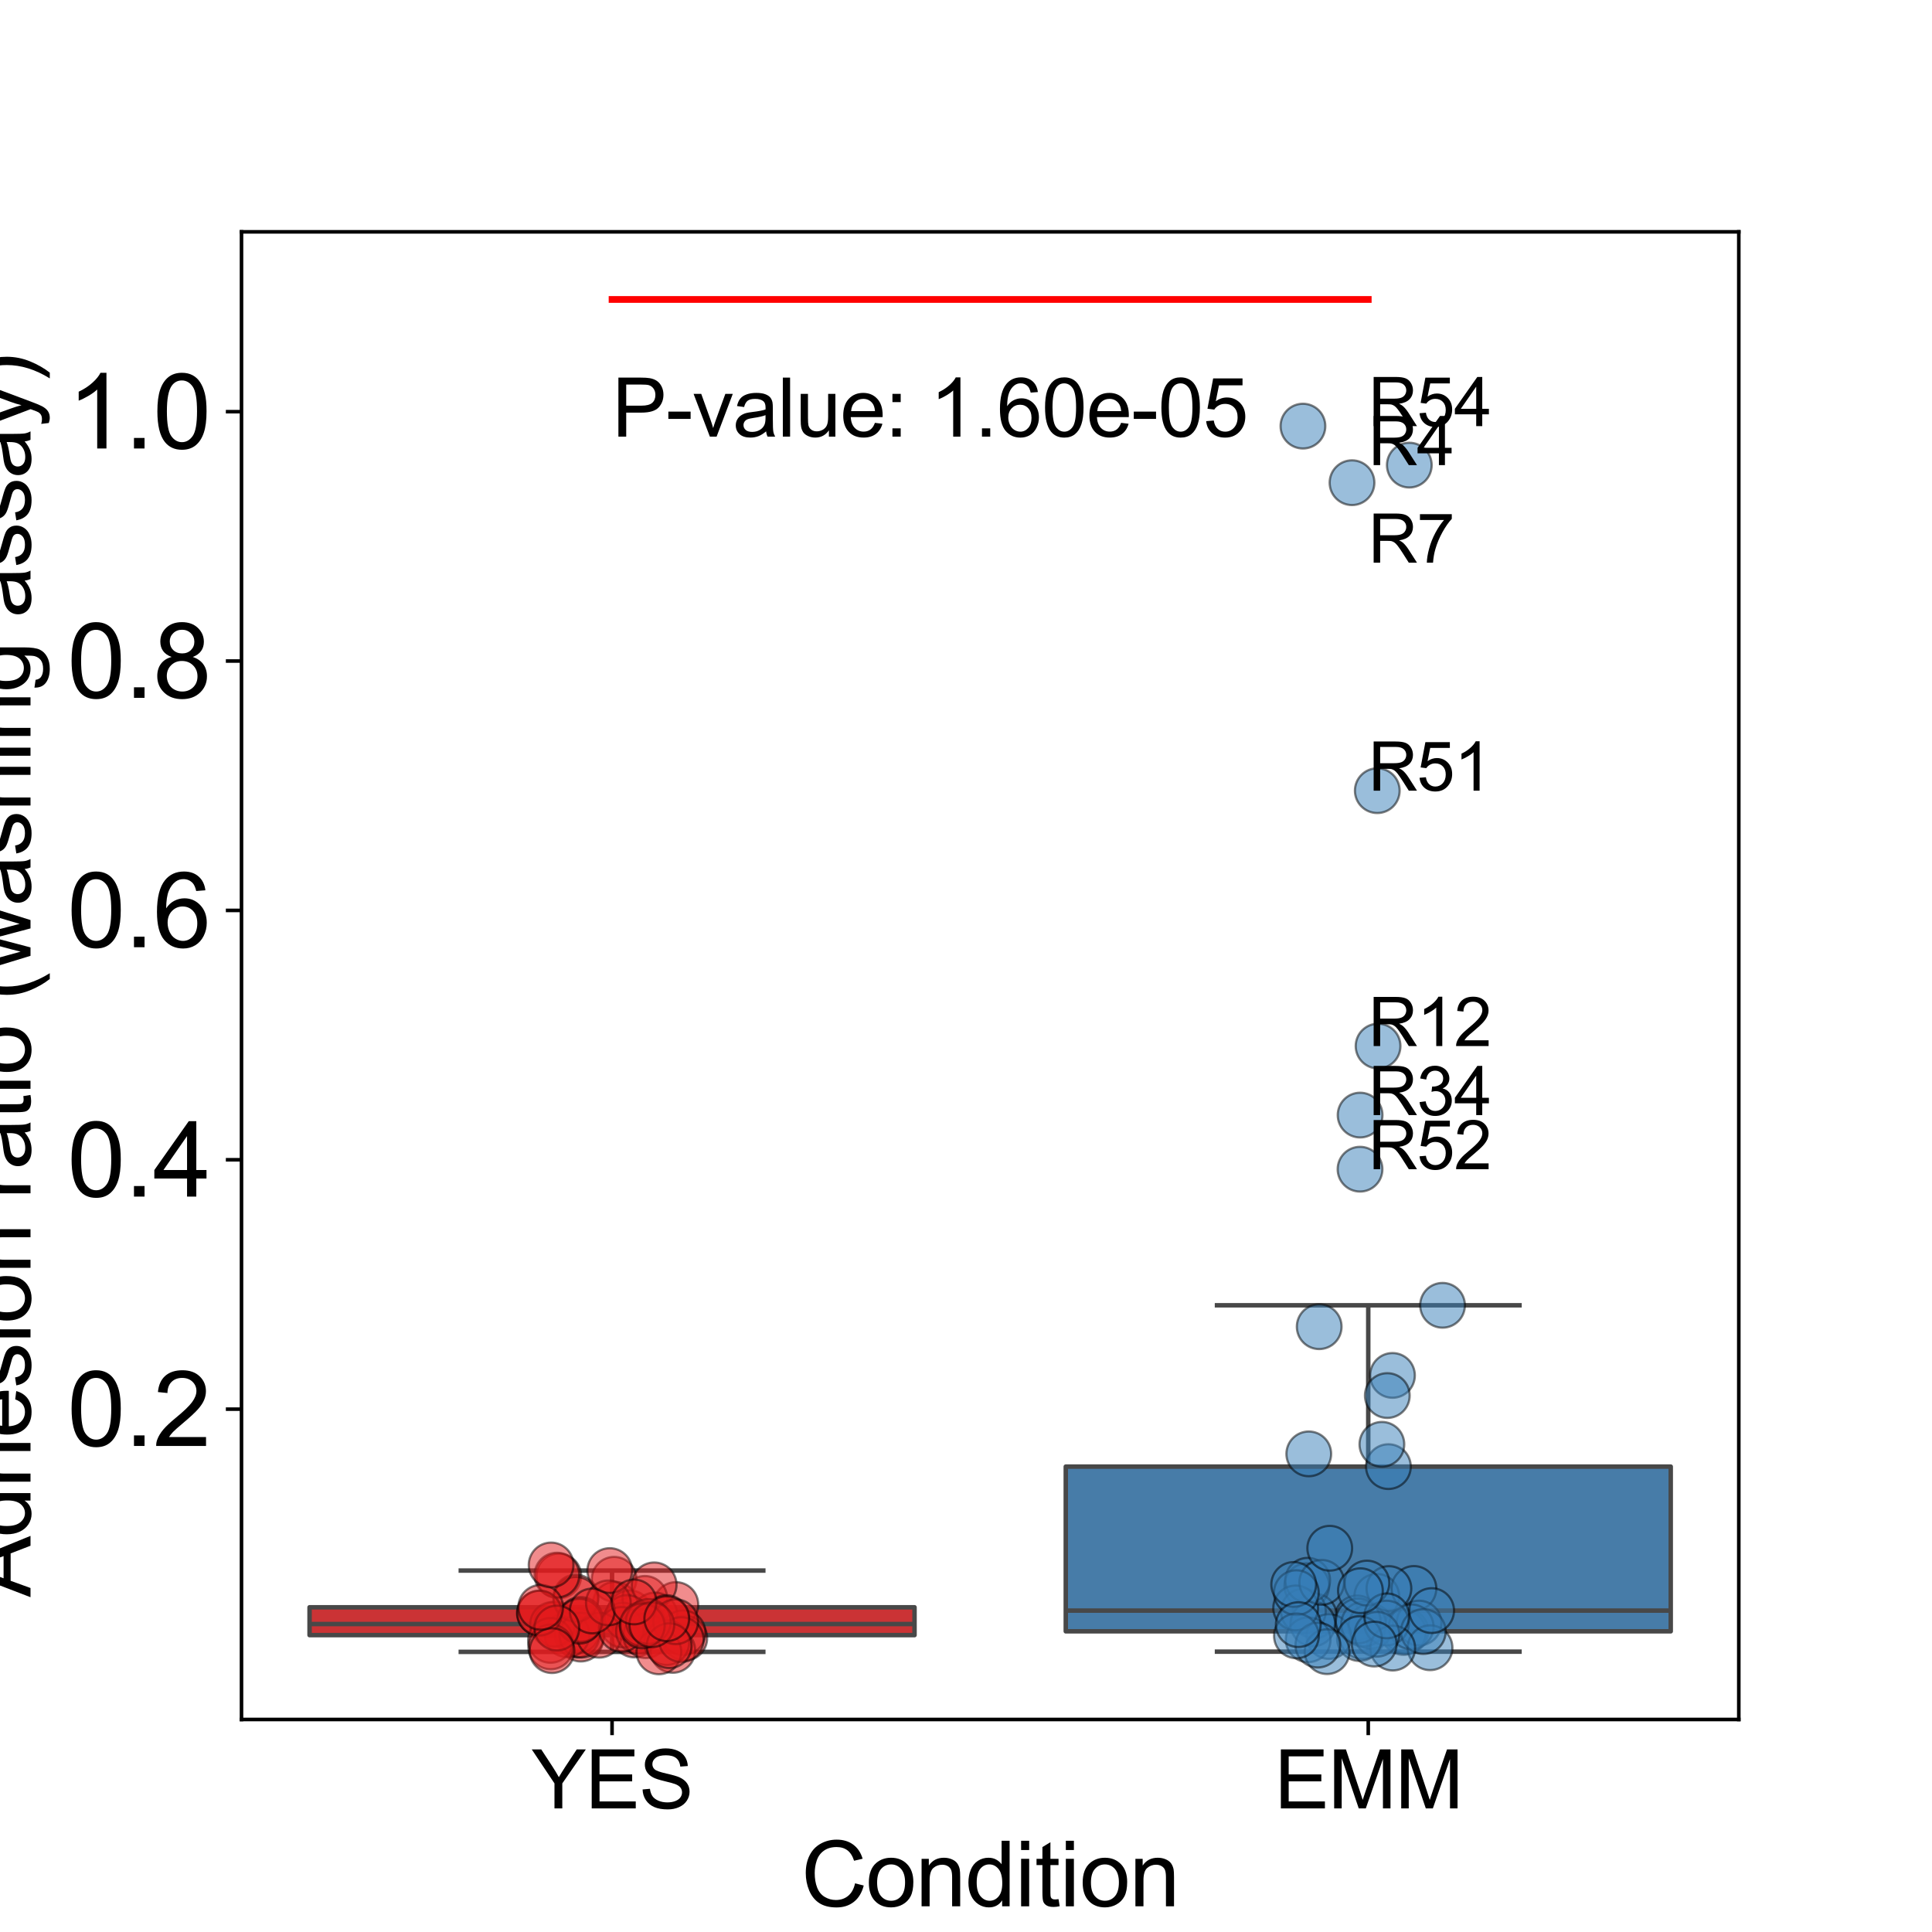 <?xml version="1.0" encoding="utf-8" standalone="no"?>
<!DOCTYPE svg PUBLIC "-//W3C//DTD SVG 1.1//EN"
  "http://www.w3.org/Graphics/SVG/1.1/DTD/svg11.dtd">
<svg xmlns:xlink="http://www.w3.org/1999/xlink" width="432pt" height="432pt" viewBox="0 0 432 432" xmlns="http://www.w3.org/2000/svg" version="1.1">
 <defs>
  <style type="text/css">*{stroke-linejoin: round; stroke-linecap: butt}</style>
 </defs>
 <g id="figure_1">
  <g id="patch_1">
   <path d="M 0 432 
L 432 432 
L 432 0 
L 0 0 
z
" style="fill: #ffffff"/>
  </g>
  <g id="axes_1">
   <g id="patch_2">
    <path d="M 54 384.48 
L 388.8 384.48 
L 388.8 51.84 
L 54 51.84 
z
" style="fill: #ffffff"/>
   </g>
   <g id="matplotlib.axis_1">
    <g id="xtick_1">
     <g id="line2d_1">
      <defs>
       <path id="mcc5b3f927a" d="M 0 0 
L 0 3.5 
" style="stroke: #000000; stroke-width: 0.8"/>
      </defs>
      <g>
       <use xlink:href="#mcc5b3f927a" x="136.855" y="384.48" style="stroke: #000000; stroke-width: 0.8"/>
      </g>
     </g>
     <g id="text_1">
      <!-- YES -->
      <g transform="translate(118.845 404.364) scale(0.18 -0.18)">
       <defs>
        <path id="ArialMT-59" d="M 1784 0 
L 1784 1941 
L 19 4581 
L 756 4581 
L 1659 3200 
Q 1909 2813 2125 2425 
Q 2331 2784 2625 3234 
L 3513 4581 
L 4219 4581 
L 2391 1941 
L 2391 0 
L 1784 0 
z
" transform="scale(0.016)"/>
        <path id="ArialMT-45" d="M 506 0 
L 506 4581 
L 3819 4581 
L 3819 4041 
L 1113 4041 
L 1113 2638 
L 3647 2638 
L 3647 2100 
L 1113 2100 
L 1113 541 
L 3925 541 
L 3925 0 
L 506 0 
z
" transform="scale(0.016)"/>
        <path id="ArialMT-53" d="M 288 1472 
L 859 1522 
Q 900 1178 1048 958 
Q 1197 738 1509 602 
Q 1822 466 2213 466 
Q 2559 466 2825 569 
Q 3091 672 3220 851 
Q 3350 1031 3350 1244 
Q 3350 1459 3225 1620 
Q 3100 1781 2813 1891 
Q 2628 1963 1997 2114 
Q 1366 2266 1113 2400 
Q 784 2572 623 2826 
Q 463 3081 463 3397 
Q 463 3744 659 4045 
Q 856 4347 1234 4503 
Q 1613 4659 2075 4659 
Q 2584 4659 2973 4495 
Q 3363 4331 3572 4012 
Q 3781 3694 3797 3291 
L 3216 3247 
Q 3169 3681 2898 3903 
Q 2628 4125 2100 4125 
Q 1550 4125 1298 3923 
Q 1047 3722 1047 3438 
Q 1047 3191 1225 3031 
Q 1400 2872 2139 2705 
Q 2878 2538 3153 2413 
Q 3553 2228 3743 1945 
Q 3934 1663 3934 1294 
Q 3934 928 3725 604 
Q 3516 281 3123 101 
Q 2731 -78 2241 -78 
Q 1619 -78 1198 103 
Q 778 284 539 648 
Q 300 1013 288 1472 
z
" transform="scale(0.016)"/>
       </defs>
       <use xlink:href="#ArialMT-59"/>
       <use xlink:href="#ArialMT-45" x="66.699"/>
       <use xlink:href="#ArialMT-53" x="133.398"/>
      </g>
     </g>
    </g>
    <g id="xtick_2">
     <g id="line2d_2">
      <g>
       <use xlink:href="#mcc5b3f927a" x="305.945" y="384.48" style="stroke: #000000; stroke-width: 0.8"/>
      </g>
     </g>
     <g id="text_2">
      <!-- EMM -->
      <g transform="translate(284.949 404.364) scale(0.18 -0.18)">
       <defs>
        <path id="ArialMT-4d" d="M 475 0 
L 475 4581 
L 1388 4581 
L 2472 1338 
Q 2622 884 2691 659 
Q 2769 909 2934 1394 
L 4031 4581 
L 4847 4581 
L 4847 0 
L 4263 0 
L 4263 3834 
L 2931 0 
L 2384 0 
L 1059 3900 
L 1059 0 
L 475 0 
z
" transform="scale(0.016)"/>
       </defs>
       <use xlink:href="#ArialMT-45"/>
       <use xlink:href="#ArialMT-4d" x="66.699"/>
       <use xlink:href="#ArialMT-4d" x="150"/>
      </g>
     </g>
    </g>
    <g id="text_3">
     <!-- Condition -->
     <g transform="translate(179.152 426.257) scale(0.2 -0.2)">
      <defs>
       <path id="ArialMT-43" d="M 3763 1606 
L 4369 1453 
Q 4178 706 3683 314 
Q 3188 -78 2472 -78 
Q 1731 -78 1267 223 
Q 803 525 561 1097 
Q 319 1669 319 2325 
Q 319 3041 592 3573 
Q 866 4106 1370 4382 
Q 1875 4659 2481 4659 
Q 3169 4659 3637 4309 
Q 4106 3959 4291 3325 
L 3694 3184 
Q 3534 3684 3231 3912 
Q 2928 4141 2469 4141 
Q 1941 4141 1586 3887 
Q 1231 3634 1087 3207 
Q 944 2781 944 2328 
Q 944 1744 1114 1308 
Q 1284 872 1643 656 
Q 2003 441 2422 441 
Q 2931 441 3284 734 
Q 3638 1028 3763 1606 
z
" transform="scale(0.016)"/>
       <path id="ArialMT-6f" d="M 213 1659 
Q 213 2581 725 3025 
Q 1153 3394 1769 3394 
Q 2453 3394 2887 2945 
Q 3322 2497 3322 1706 
Q 3322 1066 3130 698 
Q 2938 331 2570 128 
Q 2203 -75 1769 -75 
Q 1072 -75 642 372 
Q 213 819 213 1659 
z
M 791 1659 
Q 791 1022 1069 705 
Q 1347 388 1769 388 
Q 2188 388 2466 706 
Q 2744 1025 2744 1678 
Q 2744 2294 2464 2611 
Q 2184 2928 1769 2928 
Q 1347 2928 1069 2612 
Q 791 2297 791 1659 
z
" transform="scale(0.016)"/>
       <path id="ArialMT-6e" d="M 422 0 
L 422 3319 
L 928 3319 
L 928 2847 
Q 1294 3394 1984 3394 
Q 2284 3394 2536 3286 
Q 2788 3178 2913 3003 
Q 3038 2828 3088 2588 
Q 3119 2431 3119 2041 
L 3119 0 
L 2556 0 
L 2556 2019 
Q 2556 2363 2490 2533 
Q 2425 2703 2258 2804 
Q 2091 2906 1866 2906 
Q 1506 2906 1245 2678 
Q 984 2450 984 1813 
L 984 0 
L 422 0 
z
" transform="scale(0.016)"/>
       <path id="ArialMT-64" d="M 2575 0 
L 2575 419 
Q 2259 -75 1647 -75 
Q 1250 -75 917 144 
Q 584 363 401 755 
Q 219 1147 219 1656 
Q 219 2153 384 2558 
Q 550 2963 881 3178 
Q 1213 3394 1622 3394 
Q 1922 3394 2156 3267 
Q 2391 3141 2538 2938 
L 2538 4581 
L 3097 4581 
L 3097 0 
L 2575 0 
z
M 797 1656 
Q 797 1019 1065 703 
Q 1334 388 1700 388 
Q 2069 388 2326 689 
Q 2584 991 2584 1609 
Q 2584 2291 2321 2609 
Q 2059 2928 1675 2928 
Q 1300 2928 1048 2622 
Q 797 2316 797 1656 
z
" transform="scale(0.016)"/>
       <path id="ArialMT-69" d="M 425 3934 
L 425 4581 
L 988 4581 
L 988 3934 
L 425 3934 
z
M 425 0 
L 425 3319 
L 988 3319 
L 988 0 
L 425 0 
z
" transform="scale(0.016)"/>
       <path id="ArialMT-74" d="M 1650 503 
L 1731 6 
Q 1494 -44 1306 -44 
Q 1000 -44 831 53 
Q 663 150 594 308 
Q 525 466 525 972 
L 525 2881 
L 113 2881 
L 113 3319 
L 525 3319 
L 525 4141 
L 1084 4478 
L 1084 3319 
L 1650 3319 
L 1650 2881 
L 1084 2881 
L 1084 941 
Q 1084 700 1114 631 
Q 1144 563 1211 522 
Q 1278 481 1403 481 
Q 1497 481 1650 503 
z
" transform="scale(0.016)"/>
      </defs>
      <use xlink:href="#ArialMT-43"/>
      <use xlink:href="#ArialMT-6f" x="72.217"/>
      <use xlink:href="#ArialMT-6e" x="127.832"/>
      <use xlink:href="#ArialMT-64" x="183.447"/>
      <use xlink:href="#ArialMT-69" x="239.062"/>
      <use xlink:href="#ArialMT-74" x="261.279"/>
      <use xlink:href="#ArialMT-69" x="289.062"/>
      <use xlink:href="#ArialMT-6f" x="311.279"/>
      <use xlink:href="#ArialMT-6e" x="366.895"/>
     </g>
    </g>
   </g>
   <g id="matplotlib.axis_2">
    <g id="ytick_1">
     <g id="line2d_3">
      <defs>
       <path id="m10d54a5cab" d="M 0 0 
L -3.5 0 
" style="stroke: #000000; stroke-width: 0.8"/>
      </defs>
      <g>
       <use xlink:href="#m10d54a5cab" x="54" y="315.087" style="stroke: #000000; stroke-width: 0.8"/>
      </g>
     </g>
     <g id="text_4">
      <!-- 0.2 -->
      <g transform="translate(15.03 323.319) scale(0.23 -0.23)">
       <defs>
        <path id="ArialMT-30" d="M 266 2259 
Q 266 3072 433 3567 
Q 600 4063 929 4331 
Q 1259 4600 1759 4600 
Q 2128 4600 2406 4451 
Q 2684 4303 2865 4023 
Q 3047 3744 3150 3342 
Q 3253 2941 3253 2259 
Q 3253 1453 3087 958 
Q 2922 463 2592 192 
Q 2263 -78 1759 -78 
Q 1097 -78 719 397 
Q 266 969 266 2259 
z
M 844 2259 
Q 844 1131 1108 757 
Q 1372 384 1759 384 
Q 2147 384 2411 759 
Q 2675 1134 2675 2259 
Q 2675 3391 2411 3762 
Q 2147 4134 1753 4134 
Q 1366 4134 1134 3806 
Q 844 3388 844 2259 
z
" transform="scale(0.016)"/>
        <path id="ArialMT-2e" d="M 581 0 
L 581 641 
L 1222 641 
L 1222 0 
L 581 0 
z
" transform="scale(0.016)"/>
        <path id="ArialMT-32" d="M 3222 541 
L 3222 0 
L 194 0 
Q 188 203 259 391 
Q 375 700 629 1000 
Q 884 1300 1366 1694 
Q 2113 2306 2375 2664 
Q 2638 3022 2638 3341 
Q 2638 3675 2398 3904 
Q 2159 4134 1775 4134 
Q 1369 4134 1125 3890 
Q 881 3647 878 3216 
L 300 3275 
Q 359 3922 746 4261 
Q 1134 4600 1788 4600 
Q 2447 4600 2831 4234 
Q 3216 3869 3216 3328 
Q 3216 3053 3103 2787 
Q 2991 2522 2730 2228 
Q 2469 1934 1863 1422 
Q 1356 997 1212 845 
Q 1069 694 975 541 
L 3222 541 
z
" transform="scale(0.016)"/>
       </defs>
       <use xlink:href="#ArialMT-30"/>
       <use xlink:href="#ArialMT-2e" x="55.615"/>
       <use xlink:href="#ArialMT-32" x="83.398"/>
      </g>
     </g>
    </g>
    <g id="ytick_2">
     <g id="line2d_4">
      <g>
       <use xlink:href="#m10d54a5cab" x="54" y="259.328" style="stroke: #000000; stroke-width: 0.8"/>
      </g>
     </g>
     <g id="text_5">
      <!-- 0.4 -->
      <g transform="translate(15.03 267.56) scale(0.23 -0.23)">
       <defs>
        <path id="ArialMT-34" d="M 2069 0 
L 2069 1097 
L 81 1097 
L 81 1613 
L 2172 4581 
L 2631 4581 
L 2631 1613 
L 3250 1613 
L 3250 1097 
L 2631 1097 
L 2631 0 
L 2069 0 
z
M 2069 1613 
L 2069 3678 
L 634 1613 
L 2069 1613 
z
" transform="scale(0.016)"/>
       </defs>
       <use xlink:href="#ArialMT-30"/>
       <use xlink:href="#ArialMT-2e" x="55.615"/>
       <use xlink:href="#ArialMT-34" x="83.398"/>
      </g>
     </g>
    </g>
    <g id="ytick_3">
     <g id="line2d_5">
      <g>
       <use xlink:href="#m10d54a5cab" x="54" y="203.569" style="stroke: #000000; stroke-width: 0.8"/>
      </g>
     </g>
     <g id="text_6">
      <!-- 0.6 -->
      <g transform="translate(15.03 211.801) scale(0.23 -0.23)">
       <defs>
        <path id="ArialMT-36" d="M 3184 3459 
L 2625 3416 
Q 2550 3747 2413 3897 
Q 2184 4138 1850 4138 
Q 1581 4138 1378 3988 
Q 1113 3794 959 3422 
Q 806 3050 800 2363 
Q 1003 2672 1297 2822 
Q 1591 2972 1913 2972 
Q 2475 2972 2870 2558 
Q 3266 2144 3266 1488 
Q 3266 1056 3080 686 
Q 2894 316 2569 119 
Q 2244 -78 1831 -78 
Q 1128 -78 684 439 
Q 241 956 241 2144 
Q 241 3472 731 4075 
Q 1159 4600 1884 4600 
Q 2425 4600 2770 4297 
Q 3116 3994 3184 3459 
z
M 888 1484 
Q 888 1194 1011 928 
Q 1134 663 1356 523 
Q 1578 384 1822 384 
Q 2178 384 2434 671 
Q 2691 959 2691 1453 
Q 2691 1928 2437 2201 
Q 2184 2475 1800 2475 
Q 1419 2475 1153 2201 
Q 888 1928 888 1484 
z
" transform="scale(0.016)"/>
       </defs>
       <use xlink:href="#ArialMT-30"/>
       <use xlink:href="#ArialMT-2e" x="55.615"/>
       <use xlink:href="#ArialMT-36" x="83.398"/>
      </g>
     </g>
    </g>
    <g id="ytick_4">
     <g id="line2d_6">
      <g>
       <use xlink:href="#m10d54a5cab" x="54" y="147.81" style="stroke: #000000; stroke-width: 0.8"/>
      </g>
     </g>
     <g id="text_7">
      <!-- 0.8 -->
      <g transform="translate(15.03 156.042) scale(0.23 -0.23)">
       <defs>
        <path id="ArialMT-38" d="M 1131 2484 
Q 781 2613 612 2850 
Q 444 3088 444 3419 
Q 444 3919 803 4259 
Q 1163 4600 1759 4600 
Q 2359 4600 2725 4251 
Q 3091 3903 3091 3403 
Q 3091 3084 2923 2848 
Q 2756 2613 2416 2484 
Q 2838 2347 3058 2040 
Q 3278 1734 3278 1309 
Q 3278 722 2862 322 
Q 2447 -78 1769 -78 
Q 1091 -78 675 323 
Q 259 725 259 1325 
Q 259 1772 486 2073 
Q 713 2375 1131 2484 
z
M 1019 3438 
Q 1019 3113 1228 2906 
Q 1438 2700 1772 2700 
Q 2097 2700 2305 2904 
Q 2513 3109 2513 3406 
Q 2513 3716 2298 3927 
Q 2084 4138 1766 4138 
Q 1444 4138 1231 3931 
Q 1019 3725 1019 3438 
z
M 838 1322 
Q 838 1081 952 856 
Q 1066 631 1291 507 
Q 1516 384 1775 384 
Q 2178 384 2440 643 
Q 2703 903 2703 1303 
Q 2703 1709 2433 1975 
Q 2163 2241 1756 2241 
Q 1359 2241 1098 1978 
Q 838 1716 838 1322 
z
" transform="scale(0.016)"/>
       </defs>
       <use xlink:href="#ArialMT-30"/>
       <use xlink:href="#ArialMT-2e" x="55.615"/>
       <use xlink:href="#ArialMT-38" x="83.398"/>
      </g>
     </g>
    </g>
    <g id="ytick_5">
     <g id="line2d_7">
      <g>
       <use xlink:href="#m10d54a5cab" x="54" y="92.052" style="stroke: #000000; stroke-width: 0.8"/>
      </g>
     </g>
     <g id="text_8">
      <!-- 1.0 -->
      <g transform="translate(15.03 100.283) scale(0.23 -0.23)">
       <defs>
        <path id="ArialMT-31" d="M 2384 0 
L 1822 0 
L 1822 3584 
Q 1619 3391 1289 3197 
Q 959 3003 697 2906 
L 697 3450 
Q 1169 3672 1522 3987 
Q 1875 4303 2022 4600 
L 2384 4600 
L 2384 0 
z
" transform="scale(0.016)"/>
       </defs>
       <use xlink:href="#ArialMT-31"/>
       <use xlink:href="#ArialMT-2e" x="55.615"/>
       <use xlink:href="#ArialMT-30" x="83.398"/>
      </g>
     </g>
    </g>
    <g id="text_9">
     <!-- Adhesion ratio (washing assay) -->
     <g transform="translate(6.821 357.112) rotate(-90) scale(0.2 -0.2)">
      <defs>
       <path id="ArialMT-41" d="M -9 0 
L 1750 4581 
L 2403 4581 
L 4278 0 
L 3588 0 
L 3053 1388 
L 1138 1388 
L 634 0 
L -9 0 
z
M 1313 1881 
L 2866 1881 
L 2388 3150 
Q 2169 3728 2063 4100 
Q 1975 3659 1816 3225 
L 1313 1881 
z
" transform="scale(0.016)"/>
       <path id="ArialMT-68" d="M 422 0 
L 422 4581 
L 984 4581 
L 984 2938 
Q 1378 3394 1978 3394 
Q 2347 3394 2619 3248 
Q 2891 3103 3008 2847 
Q 3125 2591 3125 2103 
L 3125 0 
L 2563 0 
L 2563 2103 
Q 2563 2525 2380 2717 
Q 2197 2909 1863 2909 
Q 1613 2909 1392 2779 
Q 1172 2650 1078 2428 
Q 984 2206 984 1816 
L 984 0 
L 422 0 
z
" transform="scale(0.016)"/>
       <path id="ArialMT-65" d="M 2694 1069 
L 3275 997 
Q 3138 488 2766 206 
Q 2394 -75 1816 -75 
Q 1088 -75 661 373 
Q 234 822 234 1631 
Q 234 2469 665 2931 
Q 1097 3394 1784 3394 
Q 2450 3394 2872 2941 
Q 3294 2488 3294 1666 
Q 3294 1616 3291 1516 
L 816 1516 
Q 847 969 1125 678 
Q 1403 388 1819 388 
Q 2128 388 2347 550 
Q 2566 713 2694 1069 
z
M 847 1978 
L 2700 1978 
Q 2663 2397 2488 2606 
Q 2219 2931 1791 2931 
Q 1403 2931 1139 2672 
Q 875 2413 847 1978 
z
" transform="scale(0.016)"/>
       <path id="ArialMT-73" d="M 197 991 
L 753 1078 
Q 800 744 1014 566 
Q 1228 388 1613 388 
Q 2000 388 2187 545 
Q 2375 703 2375 916 
Q 2375 1106 2209 1216 
Q 2094 1291 1634 1406 
Q 1016 1563 777 1677 
Q 538 1791 414 1992 
Q 291 2194 291 2438 
Q 291 2659 392 2848 
Q 494 3038 669 3163 
Q 800 3259 1026 3326 
Q 1253 3394 1513 3394 
Q 1903 3394 2198 3281 
Q 2494 3169 2634 2976 
Q 2775 2784 2828 2463 
L 2278 2388 
Q 2241 2644 2061 2787 
Q 1881 2931 1553 2931 
Q 1166 2931 1000 2803 
Q 834 2675 834 2503 
Q 834 2394 903 2306 
Q 972 2216 1119 2156 
Q 1203 2125 1616 2013 
Q 2213 1853 2448 1751 
Q 2684 1650 2818 1456 
Q 2953 1263 2953 975 
Q 2953 694 2789 445 
Q 2625 197 2315 61 
Q 2006 -75 1616 -75 
Q 969 -75 630 194 
Q 291 463 197 991 
z
" transform="scale(0.016)"/>
       <path id="ArialMT-20" transform="scale(0.016)"/>
       <path id="ArialMT-72" d="M 416 0 
L 416 3319 
L 922 3319 
L 922 2816 
Q 1116 3169 1280 3281 
Q 1444 3394 1641 3394 
Q 1925 3394 2219 3213 
L 2025 2691 
Q 1819 2813 1613 2813 
Q 1428 2813 1281 2702 
Q 1134 2591 1072 2394 
Q 978 2094 978 1738 
L 978 0 
L 416 0 
z
" transform="scale(0.016)"/>
       <path id="ArialMT-61" d="M 2588 409 
Q 2275 144 1986 34 
Q 1697 -75 1366 -75 
Q 819 -75 525 192 
Q 231 459 231 875 
Q 231 1119 342 1320 
Q 453 1522 633 1644 
Q 813 1766 1038 1828 
Q 1203 1872 1538 1913 
Q 2219 1994 2541 2106 
Q 2544 2222 2544 2253 
Q 2544 2597 2384 2738 
Q 2169 2928 1744 2928 
Q 1347 2928 1158 2789 
Q 969 2650 878 2297 
L 328 2372 
Q 403 2725 575 2942 
Q 747 3159 1072 3276 
Q 1397 3394 1825 3394 
Q 2250 3394 2515 3294 
Q 2781 3194 2906 3042 
Q 3031 2891 3081 2659 
Q 3109 2516 3109 2141 
L 3109 1391 
Q 3109 606 3145 398 
Q 3181 191 3288 0 
L 2700 0 
Q 2613 175 2588 409 
z
M 2541 1666 
Q 2234 1541 1622 1453 
Q 1275 1403 1131 1340 
Q 988 1278 909 1158 
Q 831 1038 831 891 
Q 831 666 1001 516 
Q 1172 366 1500 366 
Q 1825 366 2078 508 
Q 2331 650 2450 897 
Q 2541 1088 2541 1459 
L 2541 1666 
z
" transform="scale(0.016)"/>
       <path id="ArialMT-28" d="M 1497 -1347 
Q 1031 -759 709 28 
Q 388 816 388 1659 
Q 388 2403 628 3084 
Q 909 3875 1497 4659 
L 1900 4659 
Q 1522 4009 1400 3731 
Q 1209 3300 1100 2831 
Q 966 2247 966 1656 
Q 966 153 1900 -1347 
L 1497 -1347 
z
" transform="scale(0.016)"/>
       <path id="ArialMT-77" d="M 1034 0 
L 19 3319 
L 600 3319 
L 1128 1403 
L 1325 691 
Q 1338 744 1497 1375 
L 2025 3319 
L 2603 3319 
L 3100 1394 
L 3266 759 
L 3456 1400 
L 4025 3319 
L 4572 3319 
L 3534 0 
L 2950 0 
L 2422 1988 
L 2294 2553 
L 1622 0 
L 1034 0 
z
" transform="scale(0.016)"/>
       <path id="ArialMT-67" d="M 319 -275 
L 866 -356 
Q 900 -609 1056 -725 
Q 1266 -881 1628 -881 
Q 2019 -881 2231 -725 
Q 2444 -569 2519 -288 
Q 2563 -116 2559 434 
Q 2191 0 1641 0 
Q 956 0 581 494 
Q 206 988 206 1678 
Q 206 2153 378 2554 
Q 550 2956 876 3175 
Q 1203 3394 1644 3394 
Q 2231 3394 2613 2919 
L 2613 3319 
L 3131 3319 
L 3131 450 
Q 3131 -325 2973 -648 
Q 2816 -972 2473 -1159 
Q 2131 -1347 1631 -1347 
Q 1038 -1347 672 -1080 
Q 306 -813 319 -275 
z
M 784 1719 
Q 784 1066 1043 766 
Q 1303 466 1694 466 
Q 2081 466 2343 764 
Q 2606 1063 2606 1700 
Q 2606 2309 2336 2618 
Q 2066 2928 1684 2928 
Q 1309 2928 1046 2623 
Q 784 2319 784 1719 
z
" transform="scale(0.016)"/>
       <path id="ArialMT-79" d="M 397 -1278 
L 334 -750 
Q 519 -800 656 -800 
Q 844 -800 956 -737 
Q 1069 -675 1141 -563 
Q 1194 -478 1313 -144 
Q 1328 -97 1363 -6 
L 103 3319 
L 709 3319 
L 1400 1397 
Q 1534 1031 1641 628 
Q 1738 1016 1872 1384 
L 2581 3319 
L 3144 3319 
L 1881 -56 
Q 1678 -603 1566 -809 
Q 1416 -1088 1222 -1217 
Q 1028 -1347 759 -1347 
Q 597 -1347 397 -1278 
z
" transform="scale(0.016)"/>
       <path id="ArialMT-29" d="M 791 -1347 
L 388 -1347 
Q 1322 153 1322 1656 
Q 1322 2244 1188 2822 
Q 1081 3291 891 3722 
Q 769 4003 388 4659 
L 791 4659 
Q 1378 3875 1659 3084 
Q 1900 2403 1900 1659 
Q 1900 816 1576 28 
Q 1253 -759 791 -1347 
z
" transform="scale(0.016)"/>
      </defs>
      <use xlink:href="#ArialMT-41"/>
      <use xlink:href="#ArialMT-64" x="66.699"/>
      <use xlink:href="#ArialMT-68" x="122.314"/>
      <use xlink:href="#ArialMT-65" x="177.93"/>
      <use xlink:href="#ArialMT-73" x="233.545"/>
      <use xlink:href="#ArialMT-69" x="283.545"/>
      <use xlink:href="#ArialMT-6f" x="305.762"/>
      <use xlink:href="#ArialMT-6e" x="361.377"/>
      <use xlink:href="#ArialMT-20" x="416.992"/>
      <use xlink:href="#ArialMT-72" x="444.775"/>
      <use xlink:href="#ArialMT-61" x="478.076"/>
      <use xlink:href="#ArialMT-74" x="533.691"/>
      <use xlink:href="#ArialMT-69" x="561.475"/>
      <use xlink:href="#ArialMT-6f" x="583.691"/>
      <use xlink:href="#ArialMT-20" x="639.307"/>
      <use xlink:href="#ArialMT-28" x="667.09"/>
      <use xlink:href="#ArialMT-77" x="700.391"/>
      <use xlink:href="#ArialMT-61" x="772.607"/>
      <use xlink:href="#ArialMT-73" x="828.223"/>
      <use xlink:href="#ArialMT-68" x="878.223"/>
      <use xlink:href="#ArialMT-69" x="933.838"/>
      <use xlink:href="#ArialMT-6e" x="956.055"/>
      <use xlink:href="#ArialMT-67" x="1011.67"/>
      <use xlink:href="#ArialMT-20" x="1067.285"/>
      <use xlink:href="#ArialMT-61" x="1095.068"/>
      <use xlink:href="#ArialMT-73" x="1150.684"/>
      <use xlink:href="#ArialMT-73" x="1200.684"/>
      <use xlink:href="#ArialMT-61" x="1250.684"/>
      <use xlink:href="#ArialMT-79" x="1306.299"/>
      <use xlink:href="#ArialMT-29" x="1356.299"/>
     </g>
    </g>
   </g>
   <g id="patch_3">
    <path d="M 69.218 365.619 
L 204.491 365.619 
L 204.491 359.391 
L 69.218 359.391 
L 69.218 365.619 
z
" clip-path="url(#p0551e80c57)" style="fill: #cb3335; stroke: #484848; stroke-linejoin: miter"/>
   </g>
   <g id="line2d_8">
    <path d="M 136.855 365.619 
L 136.855 369.36 
" clip-path="url(#p0551e80c57)" style="fill: none; stroke: #484848"/>
   </g>
   <g id="line2d_9">
    <path d="M 136.855 359.391 
L 136.855 351.178 
" clip-path="url(#p0551e80c57)" style="fill: none; stroke: #484848"/>
   </g>
   <g id="line2d_10">
    <path d="M 103.036 369.36 
L 170.673 369.36 
" clip-path="url(#p0551e80c57)" style="fill: none; stroke: #484848; stroke-linecap: square"/>
   </g>
   <g id="line2d_11">
    <path d="M 103.036 351.178 
L 170.673 351.178 
" clip-path="url(#p0551e80c57)" style="fill: none; stroke: #484848; stroke-linecap: square"/>
   </g>
   <g id="patch_4">
    <path d="M 238.309 364.768 
L 373.582 364.768 
L 373.582 327.936 
L 238.309 327.936 
L 238.309 364.768 
z
" clip-path="url(#p0551e80c57)" style="fill: #477ca8; stroke: #484848; stroke-linejoin: miter"/>
   </g>
   <g id="line2d_12">
    <path d="M 305.945 364.768 
L 305.945 369.315 
" clip-path="url(#p0551e80c57)" style="fill: none; stroke: #484848"/>
   </g>
   <g id="line2d_13">
    <path d="M 305.945 327.936 
L 305.945 291.869 
" clip-path="url(#p0551e80c57)" style="fill: none; stroke: #484848"/>
   </g>
   <g id="line2d_14">
    <path d="M 272.127 369.315 
L 339.764 369.315 
" clip-path="url(#p0551e80c57)" style="fill: none; stroke: #484848; stroke-linecap: square"/>
   </g>
   <g id="line2d_15">
    <path d="M 272.127 291.869 
L 339.764 291.869 
" clip-path="url(#p0551e80c57)" style="fill: none; stroke: #484848; stroke-linecap: square"/>
   </g>
   <g id="line2d_16">
    <path d="M 136.855 66.96 
L 305.945 66.96 
" clip-path="url(#p0551e80c57)" style="fill: none; stroke: #ff0000; stroke-width: 1.5; stroke-linecap: square"/>
   </g>
   <g id="line2d_17">
    <path d="M 69.218 363.136 
L 204.491 363.136 
" clip-path="url(#p0551e80c57)" style="fill: none; stroke: #484848"/>
   </g>
   <g id="line2d_18">
    <path d="M 238.309 360.133 
L 373.582 360.133 
" clip-path="url(#p0551e80c57)" style="fill: none; stroke: #484848"/>
   </g>
   <g id="patch_5">
    <path d="M 54 384.48 
L 54 51.84 
" style="fill: none; stroke: #000000; stroke-width: 0.8; stroke-linejoin: miter; stroke-linecap: square"/>
   </g>
   <g id="patch_6">
    <path d="M 388.8 384.48 
L 388.8 51.84 
" style="fill: none; stroke: #000000; stroke-width: 0.8; stroke-linejoin: miter; stroke-linecap: square"/>
   </g>
   <g id="patch_7">
    <path d="M 54 384.48 
L 388.8 384.48 
" style="fill: none; stroke: #000000; stroke-width: 0.8; stroke-linejoin: miter; stroke-linecap: square"/>
   </g>
   <g id="patch_8">
    <path d="M 54 51.84 
L 388.8 51.84 
" style="fill: none; stroke: #000000; stroke-width: 0.8; stroke-linejoin: miter; stroke-linecap: square"/>
   </g>
   <g id="PathCollection_1">
    <defs>
     <path id="C0_0_6e19c4a50f" d="M 0 5 
C 1.326 5 2.598 4.473 3.536 3.536 
C 4.473 2.598 5 1.326 5 -0 
C 5 -1.326 4.473 -2.598 3.536 -3.536 
C 2.598 -4.473 1.326 -5 0 -5 
C -1.326 -5 -2.598 -4.473 -3.536 -3.536 
C -4.473 -2.598 -5 -1.326 -5 0 
C -5 1.326 -4.473 2.598 -3.536 3.536 
C -2.598 4.473 -1.326 5 0 5 
z
"/>
    </defs>
    <g clip-path="url(#p0551e80c57)">
     <use xlink:href="#C0_0_6e19c4a50f" x="151.127" y="358.77" style="fill: #e41a1c; fill-opacity: 0.5; stroke: #000000; stroke-opacity: 0.5; stroke-width: 0.5"/>
    </g>
    <g clip-path="url(#p0551e80c57)">
     <use xlink:href="#C0_0_6e19c4a50f" x="124.354" y="363.146" style="fill: #e41a1c; fill-opacity: 0.5; stroke: #000000; stroke-opacity: 0.5; stroke-width: 0.5"/>
    </g>
    <g clip-path="url(#p0551e80c57)">
     <use xlink:href="#C0_0_6e19c4a50f" x="129.861" y="366.504" style="fill: #e41a1c; fill-opacity: 0.5; stroke: #000000; stroke-opacity: 0.5; stroke-width: 0.5"/>
    </g>
    <g clip-path="url(#p0551e80c57)">
     <use xlink:href="#C0_0_6e19c4a50f" x="137.322" y="353.123" style="fill: #e41a1c; fill-opacity: 0.5; stroke: #000000; stroke-opacity: 0.5; stroke-width: 0.5"/>
    </g>
    <g clip-path="url(#p0551e80c57)">
     <use xlink:href="#C0_0_6e19c4a50f" x="137.519" y="358.707" style="fill: #e41a1c; fill-opacity: 0.5; stroke: #000000; stroke-opacity: 0.5; stroke-width: 0.5"/>
    </g>
    <g clip-path="url(#p0551e80c57)">
     <use xlink:href="#C0_0_6e19c4a50f" x="140.791" y="360.611" style="fill: #e41a1c; fill-opacity: 0.5; stroke: #000000; stroke-opacity: 0.5; stroke-width: 0.5"/>
    </g>
    <g clip-path="url(#p0551e80c57)">
     <use xlink:href="#C0_0_6e19c4a50f" x="129.142" y="364.626" style="fill: #e41a1c; fill-opacity: 0.5; stroke: #000000; stroke-opacity: 0.5; stroke-width: 0.5"/>
    </g>
    <g clip-path="url(#p0551e80c57)">
     <use xlink:href="#C0_0_6e19c4a50f" x="144.198" y="357.395" style="fill: #e41a1c; fill-opacity: 0.5; stroke: #000000; stroke-opacity: 0.5; stroke-width: 0.5"/>
    </g>
    <g clip-path="url(#p0551e80c57)">
     <use xlink:href="#C0_0_6e19c4a50f" x="129.071" y="365.619" style="fill: #e41a1c; fill-opacity: 0.5; stroke: #000000; stroke-opacity: 0.5; stroke-width: 0.5"/>
    </g>
    <g clip-path="url(#p0551e80c57)">
     <use xlink:href="#C0_0_6e19c4a50f" x="126.808" y="365.548" style="fill: #e41a1c; fill-opacity: 0.5; stroke: #000000; stroke-opacity: 0.5; stroke-width: 0.5"/>
    </g>
    <g clip-path="url(#p0551e80c57)">
     <use xlink:href="#C0_0_6e19c4a50f" x="124.949" y="352.383" style="fill: #e41a1c; fill-opacity: 0.5; stroke: #000000; stroke-opacity: 0.5; stroke-width: 0.5"/>
    </g>
    <g clip-path="url(#p0551e80c57)">
     <use xlink:href="#C0_0_6e19c4a50f" x="146.433" y="361.117" style="fill: #e41a1c; fill-opacity: 0.5; stroke: #000000; stroke-opacity: 0.5; stroke-width: 0.5"/>
    </g>
    <g clip-path="url(#p0551e80c57)">
     <use xlink:href="#C0_0_6e19c4a50f" x="146.276" y="354.372" style="fill: #e41a1c; fill-opacity: 0.5; stroke: #000000; stroke-opacity: 0.5; stroke-width: 0.5"/>
    </g>
    <g clip-path="url(#p0551e80c57)">
     <use xlink:href="#C0_0_6e19c4a50f" x="120.686" y="360.69" style="fill: #e41a1c; fill-opacity: 0.5; stroke: #000000; stroke-opacity: 0.5; stroke-width: 0.5"/>
    </g>
    <g clip-path="url(#p0551e80c57)">
     <use xlink:href="#C0_0_6e19c4a50f" x="123.557" y="363.224" style="fill: #e41a1c; fill-opacity: 0.5; stroke: #000000; stroke-opacity: 0.5; stroke-width: 0.5"/>
    </g>
    <g clip-path="url(#p0551e80c57)">
     <use xlink:href="#C0_0_6e19c4a50f" x="153.117" y="366.301" style="fill: #e41a1c; fill-opacity: 0.5; stroke: #000000; stroke-opacity: 0.5; stroke-width: 0.5"/>
    </g>
    <g clip-path="url(#p0551e80c57)">
     <use xlink:href="#C0_0_6e19c4a50f" x="141.853" y="365.585" style="fill: #e41a1c; fill-opacity: 0.5; stroke: #000000; stroke-opacity: 0.5; stroke-width: 0.5"/>
    </g>
    <g clip-path="url(#p0551e80c57)">
     <use xlink:href="#C0_0_6e19c4a50f" x="128.769" y="357.114" style="fill: #e41a1c; fill-opacity: 0.5; stroke: #000000; stroke-opacity: 0.5; stroke-width: 0.5"/>
    </g>
    <g clip-path="url(#p0551e80c57)">
     <use xlink:href="#C0_0_6e19c4a50f" x="139.263" y="363.389" style="fill: #e41a1c; fill-opacity: 0.5; stroke: #000000; stroke-opacity: 0.5; stroke-width: 0.5"/>
    </g>
    <g clip-path="url(#p0551e80c57)">
     <use xlink:href="#C0_0_6e19c4a50f" x="152.736" y="365.091" style="fill: #e41a1c; fill-opacity: 0.5; stroke: #000000; stroke-opacity: 0.5; stroke-width: 0.5"/>
    </g>
    <g clip-path="url(#p0551e80c57)">
     <use xlink:href="#C0_0_6e19c4a50f" x="130.108" y="365.626" style="fill: #e41a1c; fill-opacity: 0.5; stroke: #000000; stroke-opacity: 0.5; stroke-width: 0.5"/>
    </g>
    <g clip-path="url(#p0551e80c57)">
     <use xlink:href="#C0_0_6e19c4a50f" x="123.09" y="366.803" style="fill: #e41a1c; fill-opacity: 0.5; stroke: #000000; stroke-opacity: 0.5; stroke-width: 0.5"/>
    </g>
    <g clip-path="url(#p0551e80c57)">
     <use xlink:href="#C0_0_6e19c4a50f" x="140.226" y="361.686" style="fill: #e41a1c; fill-opacity: 0.5; stroke: #000000; stroke-opacity: 0.5; stroke-width: 0.5"/>
    </g>
    <g clip-path="url(#p0551e80c57)">
     <use xlink:href="#C0_0_6e19c4a50f" x="133.969" y="365.65" style="fill: #e41a1c; fill-opacity: 0.5; stroke: #000000; stroke-opacity: 0.5; stroke-width: 0.5"/>
    </g>
    <g clip-path="url(#p0551e80c57)">
     <use xlink:href="#C0_0_6e19c4a50f" x="128.763" y="357.605" style="fill: #e41a1c; fill-opacity: 0.5; stroke: #000000; stroke-opacity: 0.5; stroke-width: 0.5"/>
    </g>
    <g clip-path="url(#p0551e80c57)">
     <use xlink:href="#C0_0_6e19c4a50f" x="149.053" y="361.691" style="fill: #e41a1c; fill-opacity: 0.5; stroke: #000000; stroke-opacity: 0.5; stroke-width: 0.5"/>
    </g>
    <g clip-path="url(#p0551e80c57)">
     <use xlink:href="#C0_0_6e19c4a50f" x="129.824" y="362.112" style="fill: #e41a1c; fill-opacity: 0.5; stroke: #000000; stroke-opacity: 0.5; stroke-width: 0.5"/>
    </g>
    <g clip-path="url(#p0551e80c57)">
     <use xlink:href="#C0_0_6e19c4a50f" x="142.76" y="364.759" style="fill: #e41a1c; fill-opacity: 0.5; stroke: #000000; stroke-opacity: 0.5; stroke-width: 0.5"/>
    </g>
    <g clip-path="url(#p0551e80c57)">
     <use xlink:href="#C0_0_6e19c4a50f" x="144.399" y="365.749" style="fill: #e41a1c; fill-opacity: 0.5; stroke: #000000; stroke-opacity: 0.5; stroke-width: 0.5"/>
    </g>
    <g clip-path="url(#p0551e80c57)">
     <use xlink:href="#C0_0_6e19c4a50f" x="138.928" y="364.346" style="fill: #e41a1c; fill-opacity: 0.5; stroke: #000000; stroke-opacity: 0.5; stroke-width: 0.5"/>
    </g>
    <g clip-path="url(#p0551e80c57)">
     <use xlink:href="#C0_0_6e19c4a50f" x="129.594" y="362.493" style="fill: #e41a1c; fill-opacity: 0.5; stroke: #000000; stroke-opacity: 0.5; stroke-width: 0.5"/>
    </g>
    <g clip-path="url(#p0551e80c57)">
     <use xlink:href="#C0_0_6e19c4a50f" x="136.03" y="358.402" style="fill: #e41a1c; fill-opacity: 0.5; stroke: #000000; stroke-opacity: 0.5; stroke-width: 0.5"/>
    </g>
    <g clip-path="url(#p0551e80c57)">
     <use xlink:href="#C0_0_6e19c4a50f" x="132.418" y="360.214" style="fill: #e41a1c; fill-opacity: 0.5; stroke: #000000; stroke-opacity: 0.5; stroke-width: 0.5"/>
    </g>
    <g clip-path="url(#p0551e80c57)">
     <use xlink:href="#C0_0_6e19c4a50f" x="124.526" y="352.191" style="fill: #e41a1c; fill-opacity: 0.5; stroke: #000000; stroke-opacity: 0.5; stroke-width: 0.5"/>
    </g>
    <g clip-path="url(#p0551e80c57)">
     <use xlink:href="#C0_0_6e19c4a50f" x="150.446" y="369.036" style="fill: #e41a1c; fill-opacity: 0.5; stroke: #000000; stroke-opacity: 0.5; stroke-width: 0.5"/>
    </g>
    <g clip-path="url(#p0551e80c57)">
     <use xlink:href="#C0_0_6e19c4a50f" x="149.092" y="367.299" style="fill: #e41a1c; fill-opacity: 0.5; stroke: #000000; stroke-opacity: 0.5; stroke-width: 0.5"/>
    </g>
    <g clip-path="url(#p0551e80c57)">
     <use xlink:href="#C0_0_6e19c4a50f" x="123.155" y="368.258" style="fill: #e41a1c; fill-opacity: 0.5; stroke: #000000; stroke-opacity: 0.5; stroke-width: 0.5"/>
    </g>
    <g clip-path="url(#p0551e80c57)">
     <use xlink:href="#C0_0_6e19c4a50f" x="120.607" y="360.686" style="fill: #e41a1c; fill-opacity: 0.5; stroke: #000000; stroke-opacity: 0.5; stroke-width: 0.5"/>
    </g>
    <g clip-path="url(#p0551e80c57)">
     <use xlink:href="#C0_0_6e19c4a50f" x="124.517" y="364.04" style="fill: #e41a1c; fill-opacity: 0.5; stroke: #000000; stroke-opacity: 0.5; stroke-width: 0.5"/>
    </g>
    <g clip-path="url(#p0551e80c57)">
     <use xlink:href="#C0_0_6e19c4a50f" x="147.33" y="369.36" style="fill: #e41a1c; fill-opacity: 0.5; stroke: #000000; stroke-opacity: 0.5; stroke-width: 0.5"/>
    </g>
    <g clip-path="url(#p0551e80c57)">
     <use xlink:href="#C0_0_6e19c4a50f" x="123.424" y="369.086" style="fill: #e41a1c; fill-opacity: 0.5; stroke: #000000; stroke-opacity: 0.5; stroke-width: 0.5"/>
    </g>
    <g clip-path="url(#p0551e80c57)">
     <use xlink:href="#C0_0_6e19c4a50f" x="152.339" y="366.625" style="fill: #e41a1c; fill-opacity: 0.5; stroke: #000000; stroke-opacity: 0.5; stroke-width: 0.5"/>
    </g>
    <g clip-path="url(#p0551e80c57)">
     <use xlink:href="#C0_0_6e19c4a50f" x="136.343" y="351.178" style="fill: #e41a1c; fill-opacity: 0.5; stroke: #000000; stroke-opacity: 0.5; stroke-width: 0.5"/>
    </g>
    <g clip-path="url(#p0551e80c57)">
     <use xlink:href="#C0_0_6e19c4a50f" x="143.734" y="363.136" style="fill: #e41a1c; fill-opacity: 0.5; stroke: #000000; stroke-opacity: 0.5; stroke-width: 0.5"/>
    </g>
    <g clip-path="url(#p0551e80c57)">
     <use xlink:href="#C0_0_6e19c4a50f" x="151.083" y="362.62" style="fill: #e41a1c; fill-opacity: 0.5; stroke: #000000; stroke-opacity: 0.5; stroke-width: 0.5"/>
    </g>
    <g clip-path="url(#p0551e80c57)">
     <use xlink:href="#C0_0_6e19c4a50f" x="120.902" y="359.391" style="fill: #e41a1c; fill-opacity: 0.5; stroke: #000000; stroke-opacity: 0.5; stroke-width: 0.5"/>
    </g>
    <g clip-path="url(#p0551e80c57)">
     <use xlink:href="#C0_0_6e19c4a50f" x="144.982" y="362.56" style="fill: #e41a1c; fill-opacity: 0.5; stroke: #000000; stroke-opacity: 0.5; stroke-width: 0.5"/>
    </g>
    <g clip-path="url(#p0551e80c57)">
     <use xlink:href="#C0_0_6e19c4a50f" x="149.63" y="367.989" style="fill: #e41a1c; fill-opacity: 0.5; stroke: #000000; stroke-opacity: 0.5; stroke-width: 0.5"/>
    </g>
    <g clip-path="url(#p0551e80c57)">
     <use xlink:href="#C0_0_6e19c4a50f" x="143.601" y="363.562" style="fill: #e41a1c; fill-opacity: 0.5; stroke: #000000; stroke-opacity: 0.5; stroke-width: 0.5"/>
    </g>
    <g clip-path="url(#p0551e80c57)">
     <use xlink:href="#C0_0_6e19c4a50f" x="145.749" y="363.295" style="fill: #e41a1c; fill-opacity: 0.5; stroke: #000000; stroke-opacity: 0.5; stroke-width: 0.5"/>
    </g>
    <g clip-path="url(#p0551e80c57)">
     <use xlink:href="#C0_0_6e19c4a50f" x="123.231" y="349.923" style="fill: #e41a1c; fill-opacity: 0.5; stroke: #000000; stroke-opacity: 0.5; stroke-width: 0.5"/>
    </g>
    <g clip-path="url(#p0551e80c57)">
     <use xlink:href="#C0_0_6e19c4a50f" x="141.771" y="358.199" style="fill: #e41a1c; fill-opacity: 0.5; stroke: #000000; stroke-opacity: 0.5; stroke-width: 0.5"/>
    </g>
    <g clip-path="url(#p0551e80c57)">
     <use xlink:href="#C0_0_6e19c4a50f" x="149.089" y="361.947" style="fill: #e41a1c; fill-opacity: 0.5; stroke: #000000; stroke-opacity: 0.5; stroke-width: 0.5"/>
    </g>
   </g>
   <g id="PathCollection_2">
    <defs>
     <path id="C1_0_cc59ed5077" d="M 0 5 
C 1.326 5 2.598 4.473 3.536 3.536 
C 4.473 2.598 5 1.326 5 -0 
C 5 -1.326 4.473 -2.598 3.536 -3.536 
C 2.598 -4.473 1.326 -5 0 -5 
C -1.326 -5 -2.598 -4.473 -3.536 -3.536 
C -4.473 -2.598 -5 -1.326 -5 0 
C -5 1.326 -4.473 2.598 -3.536 3.536 
C -2.598 4.473 -1.326 5 0 5 
z
"/>
    </defs>
    <g clip-path="url(#p0551e80c57)">
     <use xlink:href="#C1_0_cc59ed5077" x="307.851" y="356.94" style="fill: #377eb8; fill-opacity: 0.5; stroke: #000000; stroke-opacity: 0.5; stroke-width: 0.5"/>
    </g>
    <g clip-path="url(#p0551e80c57)">
     <use xlink:href="#C1_0_cc59ed5077" x="314.375" y="364.768" style="fill: #377eb8; fill-opacity: 0.5; stroke: #000000; stroke-opacity: 0.5; stroke-width: 0.5"/>
    </g>
    <g clip-path="url(#p0551e80c57)">
     <use xlink:href="#C1_0_cc59ed5077" x="292.204" y="354.583" style="fill: #377eb8; fill-opacity: 0.5; stroke: #000000; stroke-opacity: 0.5; stroke-width: 0.5"/>
    </g>
    <g clip-path="url(#p0551e80c57)">
     <use xlink:href="#C1_0_cc59ed5077" x="308.141" y="233.905" style="fill: #377eb8; fill-opacity: 0.5; stroke: #000000; stroke-opacity: 0.5; stroke-width: 0.5"/>
    </g>
    <g clip-path="url(#p0551e80c57)">
     <use xlink:href="#C1_0_cc59ed5077" x="303.463" y="361.778" style="fill: #377eb8; fill-opacity: 0.5; stroke: #000000; stroke-opacity: 0.5; stroke-width: 0.5"/>
    </g>
    <g clip-path="url(#p0551e80c57)">
     <use xlink:href="#C1_0_cc59ed5077" x="316.163" y="355.181" style="fill: #377eb8; fill-opacity: 0.5; stroke: #000000; stroke-opacity: 0.5; stroke-width: 0.5"/>
    </g>
    <g clip-path="url(#p0551e80c57)">
     <use xlink:href="#C1_0_cc59ed5077" x="293.89" y="361.337" style="fill: #377eb8; fill-opacity: 0.5; stroke: #000000; stroke-opacity: 0.5; stroke-width: 0.5"/>
    </g>
    <g clip-path="url(#p0551e80c57)">
     <use xlink:href="#C1_0_cc59ed5077" x="304.557" y="365.95" style="fill: #377eb8; fill-opacity: 0.5; stroke: #000000; stroke-opacity: 0.5; stroke-width: 0.5"/>
    </g>
    <g clip-path="url(#p0551e80c57)">
     <use xlink:href="#C1_0_cc59ed5077" x="313.834" y="365.023" style="fill: #377eb8; fill-opacity: 0.5; stroke: #000000; stroke-opacity: 0.5; stroke-width: 0.5"/>
    </g>
    <g clip-path="url(#p0551e80c57)">
     <use xlink:href="#C1_0_cc59ed5077" x="310.452" y="327.936" style="fill: #377eb8; fill-opacity: 0.5; stroke: #000000; stroke-opacity: 0.5; stroke-width: 0.5"/>
    </g>
    <g clip-path="url(#p0551e80c57)">
     <use xlink:href="#C1_0_cc59ed5077" x="291.441" y="360.266" style="fill: #377eb8; fill-opacity: 0.5; stroke: #000000; stroke-opacity: 0.5; stroke-width: 0.5"/>
    </g>
    <g clip-path="url(#p0551e80c57)">
     <use xlink:href="#C1_0_cc59ed5077" x="292.401" y="353.351" style="fill: #377eb8; fill-opacity: 0.5; stroke: #000000; stroke-opacity: 0.5; stroke-width: 0.5"/>
    </g>
    <g clip-path="url(#p0551e80c57)">
     <use xlink:href="#C1_0_cc59ed5077" x="306.509" y="363.663" style="fill: #377eb8; fill-opacity: 0.5; stroke: #000000; stroke-opacity: 0.5; stroke-width: 0.5"/>
    </g>
    <g clip-path="url(#p0551e80c57)">
     <use xlink:href="#C1_0_cc59ed5077" x="294.977" y="296.654" style="fill: #377eb8; fill-opacity: 0.5; stroke: #000000; stroke-opacity: 0.5; stroke-width: 0.5"/>
    </g>
    <g clip-path="url(#p0551e80c57)">
     <use xlink:href="#C1_0_cc59ed5077" x="297.148" y="365.934" style="fill: #377eb8; fill-opacity: 0.5; stroke: #000000; stroke-opacity: 0.5; stroke-width: 0.5"/>
    </g>
    <g clip-path="url(#p0551e80c57)">
     <use xlink:href="#C1_0_cc59ed5077" x="304.91" y="363.151" style="fill: #377eb8; fill-opacity: 0.5; stroke: #000000; stroke-opacity: 0.5; stroke-width: 0.5"/>
    </g>
    <g clip-path="url(#p0551e80c57)">
     <use xlink:href="#C1_0_cc59ed5077" x="308.994" y="322.952" style="fill: #377eb8; fill-opacity: 0.5; stroke: #000000; stroke-opacity: 0.5; stroke-width: 0.5"/>
    </g>
    <g clip-path="url(#p0551e80c57)">
     <use xlink:href="#C1_0_cc59ed5077" x="317.303" y="362.921" style="fill: #377eb8; fill-opacity: 0.5; stroke: #000000; stroke-opacity: 0.5; stroke-width: 0.5"/>
    </g>
    <g clip-path="url(#p0551e80c57)">
     <use xlink:href="#C1_0_cc59ed5077" x="315.545" y="363.754" style="fill: #377eb8; fill-opacity: 0.5; stroke: #000000; stroke-opacity: 0.5; stroke-width: 0.5"/>
    </g>
    <g clip-path="url(#p0551e80c57)">
     <use xlink:href="#C1_0_cc59ed5077" x="303.684" y="362.439" style="fill: #377eb8; fill-opacity: 0.5; stroke: #000000; stroke-opacity: 0.5; stroke-width: 0.5"/>
    </g>
    <g clip-path="url(#p0551e80c57)">
     <use xlink:href="#C1_0_cc59ed5077" x="319.768" y="368.442" style="fill: #377eb8; fill-opacity: 0.5; stroke: #000000; stroke-opacity: 0.5; stroke-width: 0.5"/>
    </g>
    <g clip-path="url(#p0551e80c57)">
     <use xlink:href="#C1_0_cc59ed5077" x="310.568" y="355.205" style="fill: #377eb8; fill-opacity: 0.5; stroke: #000000; stroke-opacity: 0.5; stroke-width: 0.5"/>
    </g>
    <g clip-path="url(#p0551e80c57)">
     <use xlink:href="#C1_0_cc59ed5077" x="293.552" y="363.119" style="fill: #377eb8; fill-opacity: 0.5; stroke: #000000; stroke-opacity: 0.5; stroke-width: 0.5"/>
    </g>
    <g clip-path="url(#p0551e80c57)">
     <use xlink:href="#C1_0_cc59ed5077" x="292.505" y="366.662" style="fill: #377eb8; fill-opacity: 0.5; stroke: #000000; stroke-opacity: 0.5; stroke-width: 0.5"/>
    </g>
    <g clip-path="url(#p0551e80c57)">
     <use xlink:href="#C1_0_cc59ed5077" x="310.037" y="362.924" style="fill: #377eb8; fill-opacity: 0.5; stroke: #000000; stroke-opacity: 0.5; stroke-width: 0.5"/>
    </g>
    <g clip-path="url(#p0551e80c57)">
     <use xlink:href="#C1_0_cc59ed5077" x="318.26" y="364.816" style="fill: #377eb8; fill-opacity: 0.5; stroke: #000000; stroke-opacity: 0.5; stroke-width: 0.5"/>
    </g>
    <g clip-path="url(#p0551e80c57)">
     <use xlink:href="#C1_0_cc59ed5077" x="311.422" y="368.518" style="fill: #377eb8; fill-opacity: 0.5; stroke: #000000; stroke-opacity: 0.5; stroke-width: 0.5"/>
    </g>
    <g clip-path="url(#p0551e80c57)">
     <use xlink:href="#C1_0_cc59ed5077" x="304.125" y="249.336" style="fill: #377eb8; fill-opacity: 0.5; stroke: #000000; stroke-opacity: 0.5; stroke-width: 0.5"/>
    </g>
    <g clip-path="url(#p0551e80c57)">
     <use xlink:href="#C1_0_cc59ed5077" x="289.717" y="359.538" style="fill: #377eb8; fill-opacity: 0.5; stroke: #000000; stroke-opacity: 0.5; stroke-width: 0.5"/>
    </g>
    <g clip-path="url(#p0551e80c57)">
     <use xlink:href="#C1_0_cc59ed5077" x="311.363" y="307.546" style="fill: #377eb8; fill-opacity: 0.5; stroke: #000000; stroke-opacity: 0.5; stroke-width: 0.5"/>
    </g>
    <g clip-path="url(#p0551e80c57)">
     <use xlink:href="#C1_0_cc59ed5077" x="307.891" y="365.426" style="fill: #377eb8; fill-opacity: 0.5; stroke: #000000; stroke-opacity: 0.5; stroke-width: 0.5"/>
    </g>
    <g clip-path="url(#p0551e80c57)">
     <use xlink:href="#C1_0_cc59ed5077" x="303.981" y="366.392" style="fill: #377eb8; fill-opacity: 0.5; stroke: #000000; stroke-opacity: 0.5; stroke-width: 0.5"/>
    </g>
    <g clip-path="url(#p0551e80c57)">
     <use xlink:href="#C1_0_cc59ed5077" x="310.207" y="312.049" style="fill: #377eb8; fill-opacity: 0.5; stroke: #000000; stroke-opacity: 0.5; stroke-width: 0.5"/>
    </g>
    <g clip-path="url(#p0551e80c57)">
     <use xlink:href="#C1_0_cc59ed5077" x="315.126" y="104.002" style="fill: #377eb8; fill-opacity: 0.5; stroke: #000000; stroke-opacity: 0.5; stroke-width: 0.5"/>
    </g>
    <g clip-path="url(#p0551e80c57)">
     <use xlink:href="#C1_0_cc59ed5077" x="305.653" y="353.975" style="fill: #377eb8; fill-opacity: 0.5; stroke: #000000; stroke-opacity: 0.5; stroke-width: 0.5"/>
    </g>
    <g clip-path="url(#p0551e80c57)">
     <use xlink:href="#C1_0_cc59ed5077" x="296.739" y="369.315" style="fill: #377eb8; fill-opacity: 0.5; stroke: #000000; stroke-opacity: 0.5; stroke-width: 0.5"/>
    </g>
    <g clip-path="url(#p0551e80c57)">
     <use xlink:href="#C1_0_cc59ed5077" x="295.554" y="353.818" style="fill: #377eb8; fill-opacity: 0.5; stroke: #000000; stroke-opacity: 0.5; stroke-width: 0.5"/>
    </g>
    <g clip-path="url(#p0551e80c57)">
     <use xlink:href="#C1_0_cc59ed5077" x="289.864" y="356.125" style="fill: #377eb8; fill-opacity: 0.5; stroke: #000000; stroke-opacity: 0.5; stroke-width: 0.5"/>
    </g>
    <g clip-path="url(#p0551e80c57)">
     <use xlink:href="#C1_0_cc59ed5077" x="310.086" y="361.32" style="fill: #377eb8; fill-opacity: 0.5; stroke: #000000; stroke-opacity: 0.5; stroke-width: 0.5"/>
    </g>
    <g clip-path="url(#p0551e80c57)">
     <use xlink:href="#C1_0_cc59ed5077" x="307.282" y="367.621" style="fill: #377eb8; fill-opacity: 0.5; stroke: #000000; stroke-opacity: 0.5; stroke-width: 0.5"/>
    </g>
    <g clip-path="url(#p0551e80c57)">
     <use xlink:href="#C1_0_cc59ed5077" x="292.647" y="325.088" style="fill: #377eb8; fill-opacity: 0.5; stroke: #000000; stroke-opacity: 0.5; stroke-width: 0.5"/>
    </g>
    <g clip-path="url(#p0551e80c57)">
     <use xlink:href="#C1_0_cc59ed5077" x="294.671" y="367.851" style="fill: #377eb8; fill-opacity: 0.5; stroke: #000000; stroke-opacity: 0.5; stroke-width: 0.5"/>
    </g>
    <g clip-path="url(#p0551e80c57)">
     <use xlink:href="#C1_0_cc59ed5077" x="297.334" y="346.192" style="fill: #377eb8; fill-opacity: 0.5; stroke: #000000; stroke-opacity: 0.5; stroke-width: 0.5"/>
    </g>
    <g clip-path="url(#p0551e80c57)">
     <use xlink:href="#C1_0_cc59ed5077" x="289.277" y="354.288" style="fill: #377eb8; fill-opacity: 0.5; stroke: #000000; stroke-opacity: 0.5; stroke-width: 0.5"/>
    </g>
    <g clip-path="url(#p0551e80c57)">
     <use xlink:href="#C1_0_cc59ed5077" x="322.556" y="291.869" style="fill: #377eb8; fill-opacity: 0.5; stroke: #000000; stroke-opacity: 0.5; stroke-width: 0.5"/>
    </g>
    <g clip-path="url(#p0551e80c57)">
     <use xlink:href="#C1_0_cc59ed5077" x="307.965" y="176.795" style="fill: #377eb8; fill-opacity: 0.5; stroke: #000000; stroke-opacity: 0.5; stroke-width: 0.5"/>
    </g>
    <g clip-path="url(#p0551e80c57)">
     <use xlink:href="#C1_0_cc59ed5077" x="304.108" y="261.435" style="fill: #377eb8; fill-opacity: 0.5; stroke: #000000; stroke-opacity: 0.5; stroke-width: 0.5"/>
    </g>
    <g clip-path="url(#p0551e80c57)">
     <use xlink:href="#C1_0_cc59ed5077" x="289.885" y="365.788" style="fill: #377eb8; fill-opacity: 0.5; stroke: #000000; stroke-opacity: 0.5; stroke-width: 0.5"/>
    </g>
    <g clip-path="url(#p0551e80c57)">
     <use xlink:href="#C1_0_cc59ed5077" x="291.341" y="95.282" style="fill: #377eb8; fill-opacity: 0.5; stroke: #000000; stroke-opacity: 0.5; stroke-width: 0.5"/>
    </g>
    <g clip-path="url(#p0551e80c57)">
     <use xlink:href="#C1_0_cc59ed5077" x="320.121" y="360.133" style="fill: #377eb8; fill-opacity: 0.5; stroke: #000000; stroke-opacity: 0.5; stroke-width: 0.5"/>
    </g>
    <g clip-path="url(#p0551e80c57)">
     <use xlink:href="#C1_0_cc59ed5077" x="302.315" y="107.933" style="fill: #377eb8; fill-opacity: 0.5; stroke: #000000; stroke-opacity: 0.5; stroke-width: 0.5"/>
    </g>
    <g clip-path="url(#p0551e80c57)">
     <use xlink:href="#C1_0_cc59ed5077" x="304.193" y="355.685" style="fill: #377eb8; fill-opacity: 0.5; stroke: #000000; stroke-opacity: 0.5; stroke-width: 0.5"/>
    </g>
    <g clip-path="url(#p0551e80c57)">
     <use xlink:href="#C1_0_cc59ed5077" x="290.296" y="363.274" style="fill: #377eb8; fill-opacity: 0.5; stroke: #000000; stroke-opacity: 0.5; stroke-width: 0.5"/>
    </g>
   </g>
   <g id="text_10">
    <!-- P-value: 1.60e-05 -->
    <g transform="translate(136.855 97.627) scale(0.18 -0.18)">
     <defs>
      <path id="ArialMT-50" d="M 494 0 
L 494 4581 
L 2222 4581 
Q 2678 4581 2919 4538 
Q 3256 4481 3484 4323 
Q 3713 4166 3852 3881 
Q 3991 3597 3991 3256 
Q 3991 2672 3619 2267 
Q 3247 1863 2275 1863 
L 1100 1863 
L 1100 0 
L 494 0 
z
M 1100 2403 
L 2284 2403 
Q 2872 2403 3119 2622 
Q 3366 2841 3366 3238 
Q 3366 3525 3220 3729 
Q 3075 3934 2838 4000 
Q 2684 4041 2272 4041 
L 1100 4041 
L 1100 2403 
z
" transform="scale(0.016)"/>
      <path id="ArialMT-2d" d="M 203 1375 
L 203 1941 
L 1931 1941 
L 1931 1375 
L 203 1375 
z
" transform="scale(0.016)"/>
      <path id="ArialMT-76" d="M 1344 0 
L 81 3319 
L 675 3319 
L 1388 1331 
Q 1503 1009 1600 663 
Q 1675 925 1809 1294 
L 2547 3319 
L 3125 3319 
L 1869 0 
L 1344 0 
z
" transform="scale(0.016)"/>
      <path id="ArialMT-6c" d="M 409 0 
L 409 4581 
L 972 4581 
L 972 0 
L 409 0 
z
" transform="scale(0.016)"/>
      <path id="ArialMT-75" d="M 2597 0 
L 2597 488 
Q 2209 -75 1544 -75 
Q 1250 -75 995 37 
Q 741 150 617 320 
Q 494 491 444 738 
Q 409 903 409 1263 
L 409 3319 
L 972 3319 
L 972 1478 
Q 972 1038 1006 884 
Q 1059 663 1231 536 
Q 1403 409 1656 409 
Q 1909 409 2131 539 
Q 2353 669 2445 892 
Q 2538 1116 2538 1541 
L 2538 3319 
L 3100 3319 
L 3100 0 
L 2597 0 
z
" transform="scale(0.016)"/>
      <path id="ArialMT-3a" d="M 578 2678 
L 578 3319 
L 1219 3319 
L 1219 2678 
L 578 2678 
z
M 578 0 
L 578 641 
L 1219 641 
L 1219 0 
L 578 0 
z
" transform="scale(0.016)"/>
      <path id="ArialMT-35" d="M 266 1200 
L 856 1250 
Q 922 819 1161 601 
Q 1400 384 1738 384 
Q 2144 384 2425 690 
Q 2706 997 2706 1503 
Q 2706 1984 2436 2262 
Q 2166 2541 1728 2541 
Q 1456 2541 1237 2417 
Q 1019 2294 894 2097 
L 366 2166 
L 809 4519 
L 3088 4519 
L 3088 3981 
L 1259 3981 
L 1013 2750 
Q 1425 3038 1878 3038 
Q 2478 3038 2890 2622 
Q 3303 2206 3303 1553 
Q 3303 931 2941 478 
Q 2500 -78 1738 -78 
Q 1113 -78 717 272 
Q 322 622 266 1200 
z
" transform="scale(0.016)"/>
     </defs>
     <use xlink:href="#ArialMT-50"/>
     <use xlink:href="#ArialMT-2d" x="66.699"/>
     <use xlink:href="#ArialMT-76" x="100"/>
     <use xlink:href="#ArialMT-61" x="150"/>
     <use xlink:href="#ArialMT-6c" x="205.615"/>
     <use xlink:href="#ArialMT-75" x="227.832"/>
     <use xlink:href="#ArialMT-65" x="283.447"/>
     <use xlink:href="#ArialMT-3a" x="339.062"/>
     <use xlink:href="#ArialMT-20" x="366.846"/>
     <use xlink:href="#ArialMT-31" x="394.629"/>
     <use xlink:href="#ArialMT-2e" x="450.244"/>
     <use xlink:href="#ArialMT-36" x="478.027"/>
     <use xlink:href="#ArialMT-30" x="533.643"/>
     <use xlink:href="#ArialMT-65" x="589.258"/>
     <use xlink:href="#ArialMT-2d" x="644.873"/>
     <use xlink:href="#ArialMT-30" x="678.174"/>
     <use xlink:href="#ArialMT-35" x="733.789"/>
    </g>
   </g>
   <g id="text_11">
    <!-- R12 -->
    <g transform="translate(305.945 233.905) scale(0.15 -0.15)">
     <defs>
      <path id="ArialMT-52" d="M 503 0 
L 503 4581 
L 2534 4581 
Q 3147 4581 3465 4457 
Q 3784 4334 3975 4021 
Q 4166 3709 4166 3331 
Q 4166 2844 3850 2509 
Q 3534 2175 2875 2084 
Q 3116 1969 3241 1856 
Q 3506 1613 3744 1247 
L 4541 0 
L 3778 0 
L 3172 953 
Q 2906 1366 2734 1584 
Q 2563 1803 2427 1890 
Q 2291 1978 2150 2013 
Q 2047 2034 1813 2034 
L 1109 2034 
L 1109 0 
L 503 0 
z
M 1109 2559 
L 2413 2559 
Q 2828 2559 3062 2645 
Q 3297 2731 3419 2920 
Q 3541 3109 3541 3331 
Q 3541 3656 3305 3865 
Q 3069 4075 2559 4075 
L 1109 4075 
L 1109 2559 
z
" transform="scale(0.016)"/>
     </defs>
     <use xlink:href="#ArialMT-52"/>
     <use xlink:href="#ArialMT-31" x="72.217"/>
     <use xlink:href="#ArialMT-32" x="127.832"/>
    </g>
   </g>
   <g id="text_12">
    <!-- R34 -->
    <g transform="translate(305.945 249.336) scale(0.15 -0.15)">
     <defs>
      <path id="ArialMT-33" d="M 269 1209 
L 831 1284 
Q 928 806 1161 595 
Q 1394 384 1728 384 
Q 2125 384 2398 659 
Q 2672 934 2672 1341 
Q 2672 1728 2419 1979 
Q 2166 2231 1775 2231 
Q 1616 2231 1378 2169 
L 1441 2663 
Q 1497 2656 1531 2656 
Q 1891 2656 2178 2843 
Q 2466 3031 2466 3422 
Q 2466 3731 2256 3934 
Q 2047 4138 1716 4138 
Q 1388 4138 1169 3931 
Q 950 3725 888 3313 
L 325 3413 
Q 428 3978 793 4289 
Q 1159 4600 1703 4600 
Q 2078 4600 2393 4439 
Q 2709 4278 2876 4000 
Q 3044 3722 3044 3409 
Q 3044 3113 2884 2869 
Q 2725 2625 2413 2481 
Q 2819 2388 3044 2092 
Q 3269 1797 3269 1353 
Q 3269 753 2831 336 
Q 2394 -81 1725 -81 
Q 1122 -81 723 278 
Q 325 638 269 1209 
z
" transform="scale(0.016)"/>
     </defs>
     <use xlink:href="#ArialMT-52"/>
     <use xlink:href="#ArialMT-33" x="72.217"/>
     <use xlink:href="#ArialMT-34" x="127.832"/>
    </g>
   </g>
   <g id="text_13">
    <!-- R4 -->
    <g transform="translate(305.945 104.002) scale(0.15 -0.15)">
     <use xlink:href="#ArialMT-52"/>
     <use xlink:href="#ArialMT-34" x="72.217"/>
    </g>
   </g>
   <g id="text_14">
    <!-- R51 -->
    <g transform="translate(305.945 176.795) scale(0.15 -0.15)">
     <use xlink:href="#ArialMT-52"/>
     <use xlink:href="#ArialMT-35" x="72.217"/>
     <use xlink:href="#ArialMT-31" x="127.832"/>
    </g>
   </g>
   <g id="text_15">
    <!-- R52 -->
    <g transform="translate(305.945 261.435) scale(0.15 -0.15)">
     <use xlink:href="#ArialMT-52"/>
     <use xlink:href="#ArialMT-35" x="72.217"/>
     <use xlink:href="#ArialMT-32" x="127.832"/>
    </g>
   </g>
   <g id="text_16">
    <!-- R54 -->
    <g transform="translate(305.945 95.282) scale(0.15 -0.15)">
     <use xlink:href="#ArialMT-52"/>
     <use xlink:href="#ArialMT-35" x="72.217"/>
     <use xlink:href="#ArialMT-34" x="127.832"/>
    </g>
   </g>
   <g id="text_17">
    <!-- R7 -->
    <g transform="translate(305.945 125.822) scale(0.15 -0.15)">
     <defs>
      <path id="ArialMT-37" d="M 303 3981 
L 303 4522 
L 3269 4522 
L 3269 4084 
Q 2831 3619 2401 2847 
Q 1972 2075 1738 1259 
Q 1569 684 1522 0 
L 944 0 
Q 953 541 1156 1306 
Q 1359 2072 1739 2783 
Q 2119 3494 2547 3981 
L 303 3981 
z
" transform="scale(0.016)"/>
     </defs>
     <use xlink:href="#ArialMT-52"/>
     <use xlink:href="#ArialMT-37" x="72.217"/>
    </g>
   </g>
  </g>
 </g>
 <defs>
  <clipPath id="p0551e80c57">
   <rect x="54" y="51.84" width="334.8" height="332.64"/>
  </clipPath>
 </defs>
</svg>
